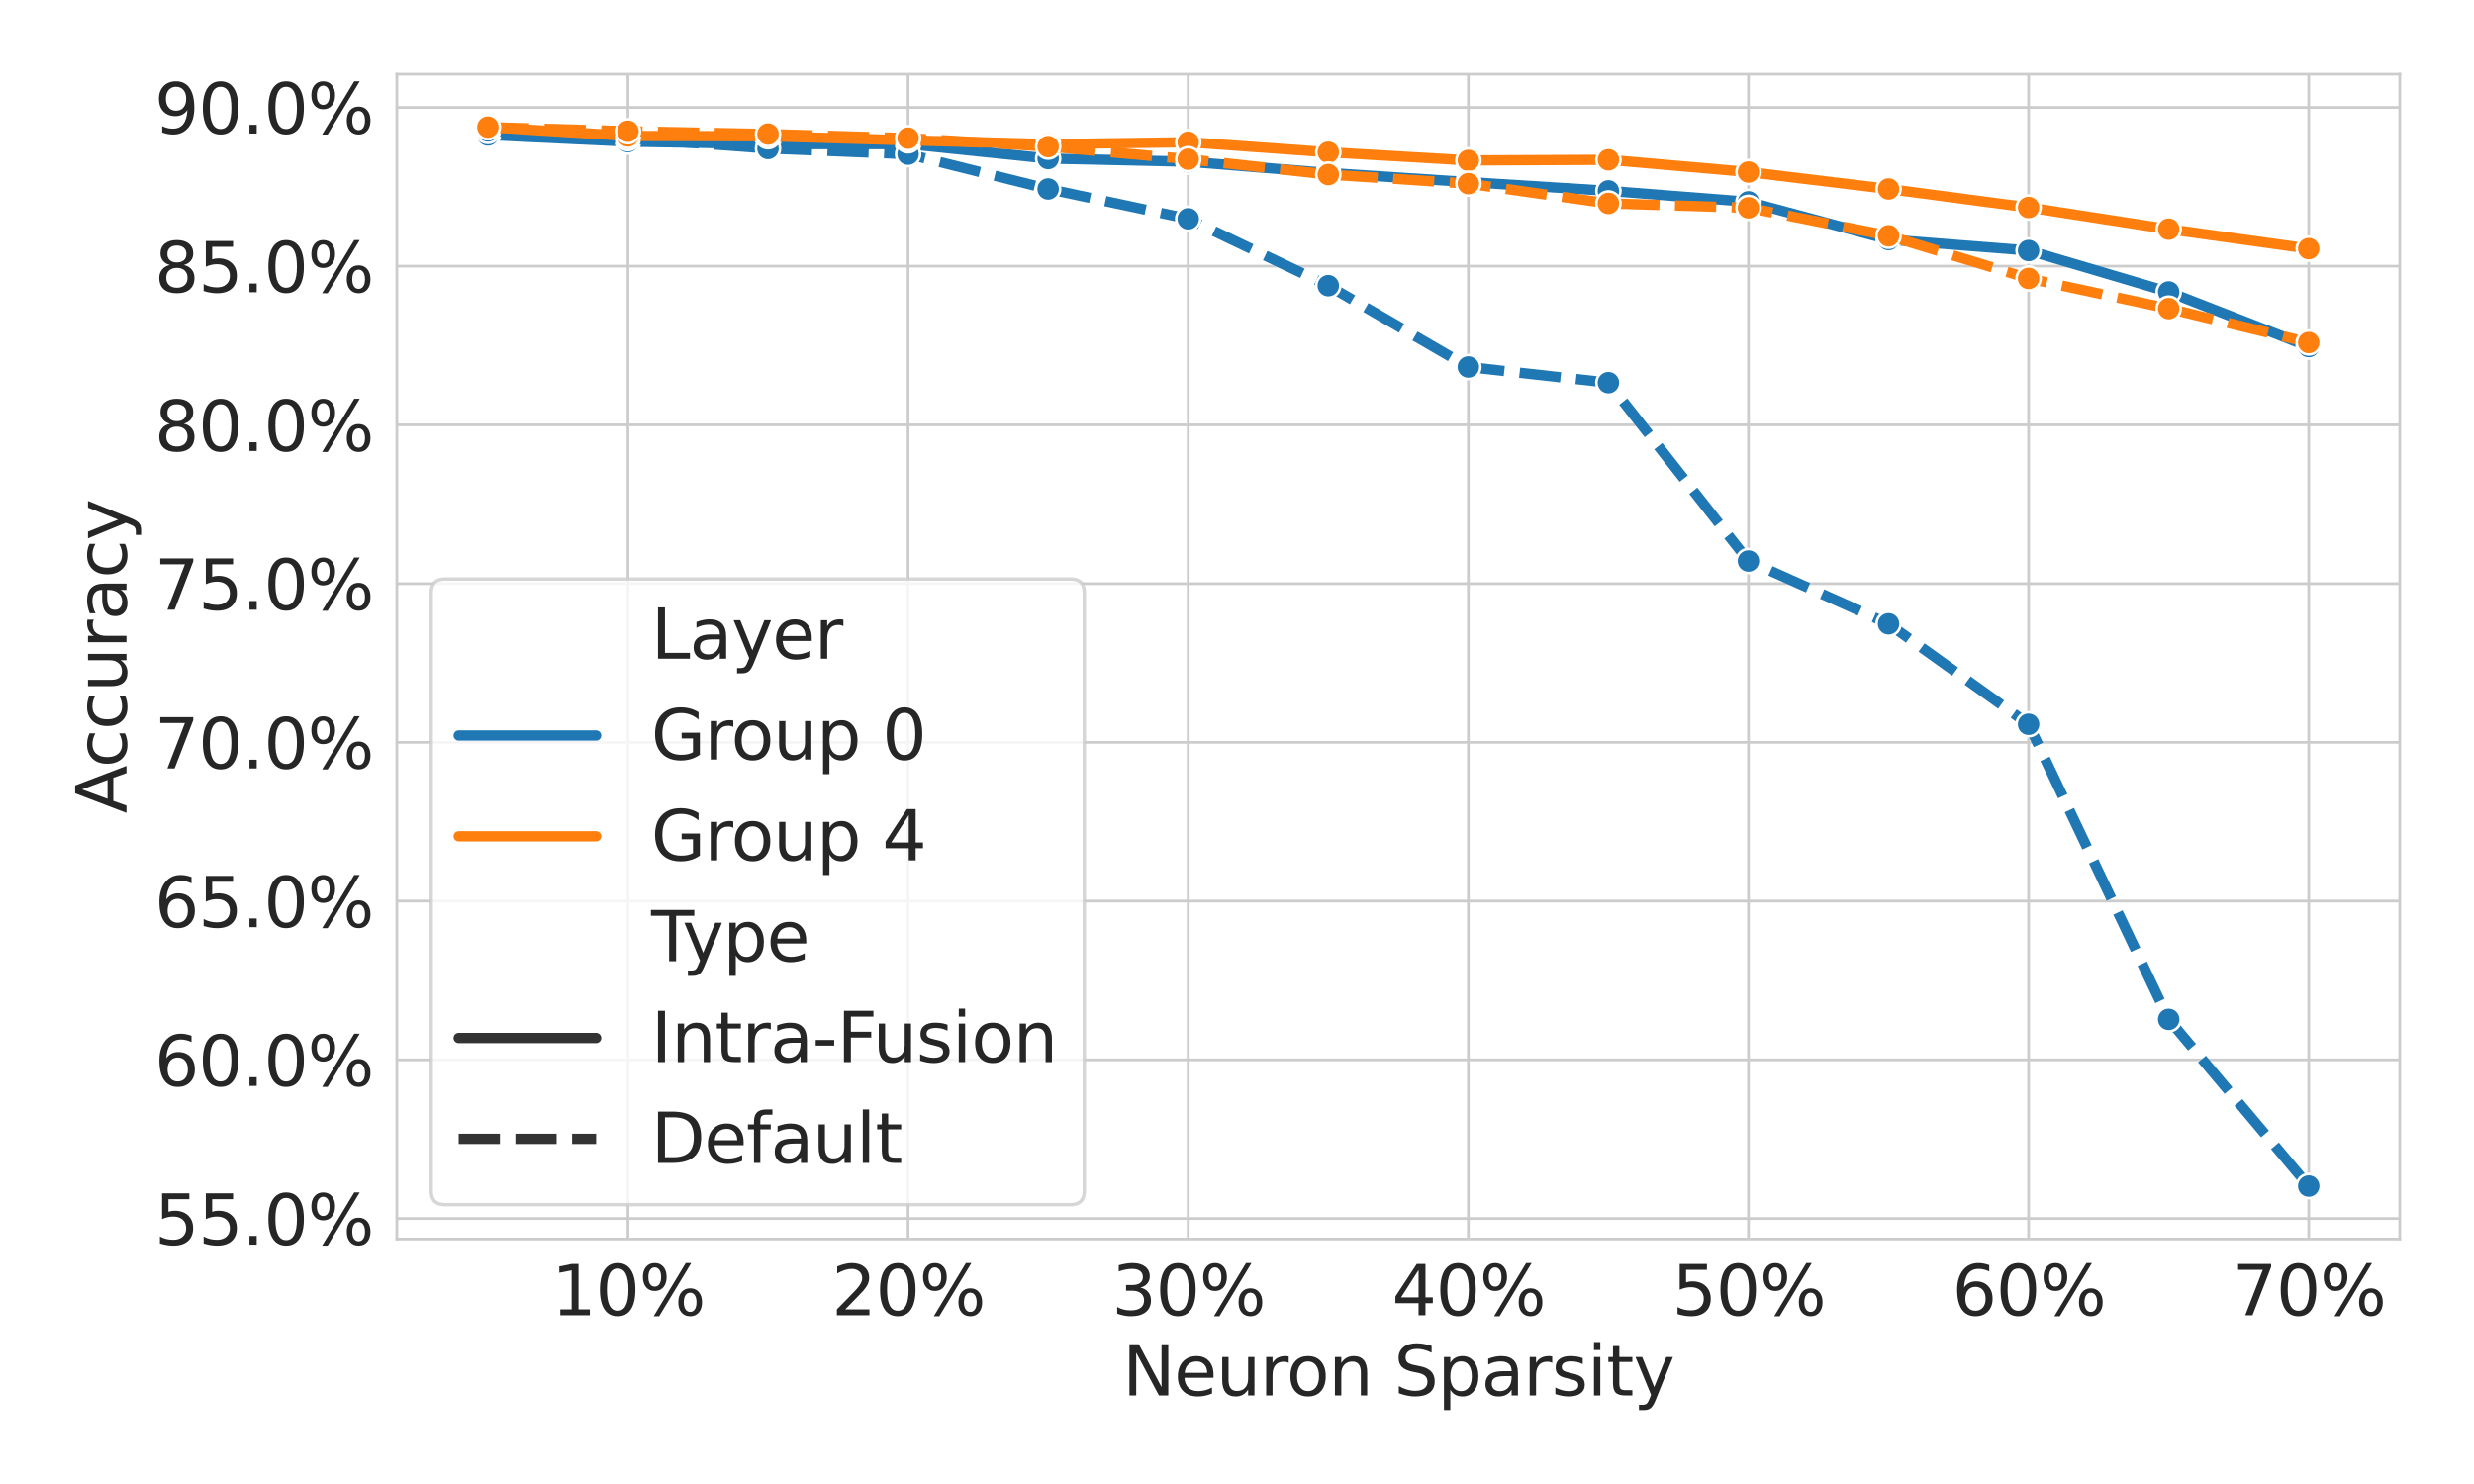 <?xml version="1.0" encoding="utf-8" standalone="no"?>
<!DOCTYPE svg PUBLIC "-//W3C//DTD SVG 1.1//EN"
  "http://www.w3.org/Graphics/SVG/1.1/DTD/svg11.dtd">
<svg height="432pt" version="1.1" viewBox="0 0 720 432" width="720pt" xmlns="http://www.w3.org/2000/svg" xmlns:xlink="http://www.w3.org/1999/xlink">
 <defs>
  <style type="text/css">*{stroke-linecap:butt;stroke-linejoin:round;}</style>
 </defs>
 <g id="figure_1">
  <g id="patch_1">
   <path d="M 0 432 
L 720 432 
L 720 0 
L 0 0 
z
" style="fill:#ffffff;"/>
  </g>
  <g id="axes_1">
   <g id="patch_2">
    <path d="M 115.491 360.688 
L 698.4 360.688 
L 698.4 21.6 
L 115.491 21.6 
z
" style="fill:#ffffff;"/>
   </g>
   <g id="matplotlib.axis_1">
    <g id="xtick_1">
     <g id="line2d_1">
      <path clip-path="url(#p64fe88ef47)" d="M 182.749 360.688 
L 182.749 21.6 
" style="fill:none;stroke:#cccccc;stroke-linecap:round;stroke-width:0.8;"/>
     </g>
     <g id="text_1">
      <!-- 10% -->
      <g style="fill:#262626;" transform="translate(160.523 382.884)scale(0.2 -0.2)">
       <defs>
        <path d="M 794 531 
L 1825 531 
L 1825 4091 
L 703 3866 
L 703 4441 
L 1819 4666 
L 2450 4666 
L 2450 531 
L 3481 531 
L 3481 0 
L 794 0 
L 794 531 
z
" id="DejaVuSans-31" transform="scale(0.016)"/>
        <path d="M 2034 4250 
Q 1547 4250 1301 3770 
Q 1056 3291 1056 2328 
Q 1056 1369 1301 889 
Q 1547 409 2034 409 
Q 2525 409 2770 889 
Q 3016 1369 3016 2328 
Q 3016 3291 2770 3770 
Q 2525 4250 2034 4250 
z
M 2034 4750 
Q 2819 4750 3233 4129 
Q 3647 3509 3647 2328 
Q 3647 1150 3233 529 
Q 2819 -91 2034 -91 
Q 1250 -91 836 529 
Q 422 1150 422 2328 
Q 422 3509 836 4129 
Q 1250 4750 2034 4750 
z
" id="DejaVuSans-30" transform="scale(0.016)"/>
        <path d="M 4653 2053 
Q 4381 2053 4226 1822 
Q 4072 1591 4072 1178 
Q 4072 772 4226 539 
Q 4381 306 4653 306 
Q 4919 306 5073 539 
Q 5228 772 5228 1178 
Q 5228 1588 5073 1820 
Q 4919 2053 4653 2053 
z
M 4653 2450 
Q 5147 2450 5437 2106 
Q 5728 1763 5728 1178 
Q 5728 594 5436 251 
Q 5144 -91 4653 -91 
Q 4153 -91 3862 251 
Q 3572 594 3572 1178 
Q 3572 1766 3864 2108 
Q 4156 2450 4653 2450 
z
M 1428 4353 
Q 1159 4353 1004 4120 
Q 850 3888 850 3481 
Q 850 3069 1003 2837 
Q 1156 2606 1428 2606 
Q 1700 2606 1854 2837 
Q 2009 3069 2009 3481 
Q 2009 3884 1853 4118 
Q 1697 4353 1428 4353 
z
M 4250 4750 
L 4750 4750 
L 1831 -91 
L 1331 -91 
L 4250 4750 
z
M 1428 4750 
Q 1922 4750 2215 4408 
Q 2509 4066 2509 3481 
Q 2509 2891 2217 2550 
Q 1925 2209 1428 2209 
Q 931 2209 642 2551 
Q 353 2894 353 3481 
Q 353 4063 643 4406 
Q 934 4750 1428 4750 
z
" id="DejaVuSans-25" transform="scale(0.016)"/>
       </defs>
       <use xlink:href="#DejaVuSans-31"/>
       <use x="63.623" xlink:href="#DejaVuSans-30"/>
       <use x="127.246" xlink:href="#DejaVuSans-25"/>
      </g>
     </g>
    </g>
    <g id="xtick_2">
     <g id="line2d_2">
      <path clip-path="url(#p64fe88ef47)" d="M 264.275 360.688 
L 264.275 21.6 
" style="fill:none;stroke:#cccccc;stroke-linecap:round;stroke-width:0.8;"/>
     </g>
     <g id="text_2">
      <!-- 20% -->
      <g style="fill:#262626;" transform="translate(242.049 382.884)scale(0.2 -0.2)">
       <defs>
        <path d="M 1228 531 
L 3431 531 
L 3431 0 
L 469 0 
L 469 531 
Q 828 903 1448 1529 
Q 2069 2156 2228 2338 
Q 2531 2678 2651 2914 
Q 2772 3150 2772 3378 
Q 2772 3750 2511 3984 
Q 2250 4219 1831 4219 
Q 1534 4219 1204 4116 
Q 875 4013 500 3803 
L 500 4441 
Q 881 4594 1212 4672 
Q 1544 4750 1819 4750 
Q 2544 4750 2975 4387 
Q 3406 4025 3406 3419 
Q 3406 3131 3298 2873 
Q 3191 2616 2906 2266 
Q 2828 2175 2409 1742 
Q 1991 1309 1228 531 
z
" id="DejaVuSans-32" transform="scale(0.016)"/>
       </defs>
       <use xlink:href="#DejaVuSans-32"/>
       <use x="63.623" xlink:href="#DejaVuSans-30"/>
       <use x="127.246" xlink:href="#DejaVuSans-25"/>
      </g>
     </g>
    </g>
    <g id="xtick_3">
     <g id="line2d_3">
      <path clip-path="url(#p64fe88ef47)" d="M 345.801 360.688 
L 345.801 21.6 
" style="fill:none;stroke:#cccccc;stroke-linecap:round;stroke-width:0.8;"/>
     </g>
     <g id="text_3">
      <!-- 30% -->
      <g style="fill:#262626;" transform="translate(323.574 382.884)scale(0.2 -0.2)">
       <defs>
        <path d="M 2597 2516 
Q 3050 2419 3304 2112 
Q 3559 1806 3559 1356 
Q 3559 666 3084 287 
Q 2609 -91 1734 -91 
Q 1441 -91 1130 -33 
Q 819 25 488 141 
L 488 750 
Q 750 597 1062 519 
Q 1375 441 1716 441 
Q 2309 441 2620 675 
Q 2931 909 2931 1356 
Q 2931 1769 2642 2001 
Q 2353 2234 1838 2234 
L 1294 2234 
L 1294 2753 
L 1863 2753 
Q 2328 2753 2575 2939 
Q 2822 3125 2822 3475 
Q 2822 3834 2567 4026 
Q 2313 4219 1838 4219 
Q 1578 4219 1281 4162 
Q 984 4106 628 3988 
L 628 4550 
Q 988 4650 1302 4700 
Q 1616 4750 1894 4750 
Q 2613 4750 3031 4423 
Q 3450 4097 3450 3541 
Q 3450 3153 3228 2886 
Q 3006 2619 2597 2516 
z
" id="DejaVuSans-33" transform="scale(0.016)"/>
       </defs>
       <use xlink:href="#DejaVuSans-33"/>
       <use x="63.623" xlink:href="#DejaVuSans-30"/>
       <use x="127.246" xlink:href="#DejaVuSans-25"/>
      </g>
     </g>
    </g>
    <g id="xtick_4">
     <g id="line2d_4">
      <path clip-path="url(#p64fe88ef47)" d="M 427.327 360.688 
L 427.327 21.6 
" style="fill:none;stroke:#cccccc;stroke-linecap:round;stroke-width:0.8;"/>
     </g>
     <g id="text_4">
      <!-- 40% -->
      <g style="fill:#262626;" transform="translate(405.1 382.884)scale(0.2 -0.2)">
       <defs>
        <path d="M 2419 4116 
L 825 1625 
L 2419 1625 
L 2419 4116 
z
M 2253 4666 
L 3047 4666 
L 3047 1625 
L 3713 1625 
L 3713 1100 
L 3047 1100 
L 3047 0 
L 2419 0 
L 2419 1100 
L 313 1100 
L 313 1709 
L 2253 4666 
z
" id="DejaVuSans-34" transform="scale(0.016)"/>
       </defs>
       <use xlink:href="#DejaVuSans-34"/>
       <use x="63.623" xlink:href="#DejaVuSans-30"/>
       <use x="127.246" xlink:href="#DejaVuSans-25"/>
      </g>
     </g>
    </g>
    <g id="xtick_5">
     <g id="line2d_5">
      <path clip-path="url(#p64fe88ef47)" d="M 508.853 360.688 
L 508.853 21.6 
" style="fill:none;stroke:#cccccc;stroke-linecap:round;stroke-width:0.8;"/>
     </g>
     <g id="text_5">
      <!-- 50% -->
      <g style="fill:#262626;" transform="translate(486.626 382.884)scale(0.2 -0.2)">
       <defs>
        <path d="M 691 4666 
L 3169 4666 
L 3169 4134 
L 1269 4134 
L 1269 2991 
Q 1406 3038 1543 3061 
Q 1681 3084 1819 3084 
Q 2600 3084 3056 2656 
Q 3513 2228 3513 1497 
Q 3513 744 3044 326 
Q 2575 -91 1722 -91 
Q 1428 -91 1123 -41 
Q 819 9 494 109 
L 494 744 
Q 775 591 1075 516 
Q 1375 441 1709 441 
Q 2250 441 2565 725 
Q 2881 1009 2881 1497 
Q 2881 1984 2565 2268 
Q 2250 2553 1709 2553 
Q 1456 2553 1204 2497 
Q 953 2441 691 2322 
L 691 4666 
z
" id="DejaVuSans-35" transform="scale(0.016)"/>
       </defs>
       <use xlink:href="#DejaVuSans-35"/>
       <use x="63.623" xlink:href="#DejaVuSans-30"/>
       <use x="127.246" xlink:href="#DejaVuSans-25"/>
      </g>
     </g>
    </g>
    <g id="xtick_6">
     <g id="line2d_6">
      <path clip-path="url(#p64fe88ef47)" d="M 590.378 360.688 
L 590.378 21.6 
" style="fill:none;stroke:#cccccc;stroke-linecap:round;stroke-width:0.8;"/>
     </g>
     <g id="text_6">
      <!-- 60% -->
      <g style="fill:#262626;" transform="translate(568.152 382.884)scale(0.2 -0.2)">
       <defs>
        <path d="M 2113 2584 
Q 1688 2584 1439 2293 
Q 1191 2003 1191 1497 
Q 1191 994 1439 701 
Q 1688 409 2113 409 
Q 2538 409 2786 701 
Q 3034 994 3034 1497 
Q 3034 2003 2786 2293 
Q 2538 2584 2113 2584 
z
M 3366 4563 
L 3366 3988 
Q 3128 4100 2886 4159 
Q 2644 4219 2406 4219 
Q 1781 4219 1451 3797 
Q 1122 3375 1075 2522 
Q 1259 2794 1537 2939 
Q 1816 3084 2150 3084 
Q 2853 3084 3261 2657 
Q 3669 2231 3669 1497 
Q 3669 778 3244 343 
Q 2819 -91 2113 -91 
Q 1303 -91 875 529 
Q 447 1150 447 2328 
Q 447 3434 972 4092 
Q 1497 4750 2381 4750 
Q 2619 4750 2861 4703 
Q 3103 4656 3366 4563 
z
" id="DejaVuSans-36" transform="scale(0.016)"/>
       </defs>
       <use xlink:href="#DejaVuSans-36"/>
       <use x="63.623" xlink:href="#DejaVuSans-30"/>
       <use x="127.246" xlink:href="#DejaVuSans-25"/>
      </g>
     </g>
    </g>
    <g id="xtick_7">
     <g id="line2d_7">
      <path clip-path="url(#p64fe88ef47)" d="M 671.904 360.688 
L 671.904 21.6 
" style="fill:none;stroke:#cccccc;stroke-linecap:round;stroke-width:0.8;"/>
     </g>
     <g id="text_7">
      <!-- 70% -->
      <g style="fill:#262626;" transform="translate(649.678 382.884)scale(0.2 -0.2)">
       <defs>
        <path d="M 525 4666 
L 3525 4666 
L 3525 4397 
L 1831 0 
L 1172 0 
L 2766 4134 
L 525 4134 
L 525 4666 
z
" id="DejaVuSans-37" transform="scale(0.016)"/>
       </defs>
       <use xlink:href="#DejaVuSans-37"/>
       <use x="63.623" xlink:href="#DejaVuSans-30"/>
       <use x="127.246" xlink:href="#DejaVuSans-25"/>
      </g>
     </g>
    </g>
    <g id="text_8">
     <!-- Neuron Sparsity -->
     <g style="fill:#262626;" transform="translate(326.691 406.241)scale(0.2 -0.2)">
      <defs>
       <path d="M 628 4666 
L 1478 4666 
L 3547 763 
L 3547 4666 
L 4159 4666 
L 4159 0 
L 3309 0 
L 1241 3903 
L 1241 0 
L 628 0 
L 628 4666 
z
" id="DejaVuSans-4e" transform="scale(0.016)"/>
       <path d="M 3597 1894 
L 3597 1613 
L 953 1613 
Q 991 1019 1311 708 
Q 1631 397 2203 397 
Q 2534 397 2845 478 
Q 3156 559 3463 722 
L 3463 178 
Q 3153 47 2828 -22 
Q 2503 -91 2169 -91 
Q 1331 -91 842 396 
Q 353 884 353 1716 
Q 353 2575 817 3079 
Q 1281 3584 2069 3584 
Q 2775 3584 3186 3129 
Q 3597 2675 3597 1894 
z
M 3022 2063 
Q 3016 2534 2758 2815 
Q 2500 3097 2075 3097 
Q 1594 3097 1305 2825 
Q 1016 2553 972 2059 
L 3022 2063 
z
" id="DejaVuSans-65" transform="scale(0.016)"/>
       <path d="M 544 1381 
L 544 3500 
L 1119 3500 
L 1119 1403 
Q 1119 906 1312 657 
Q 1506 409 1894 409 
Q 2359 409 2629 706 
Q 2900 1003 2900 1516 
L 2900 3500 
L 3475 3500 
L 3475 0 
L 2900 0 
L 2900 538 
Q 2691 219 2414 64 
Q 2138 -91 1772 -91 
Q 1169 -91 856 284 
Q 544 659 544 1381 
z
M 1991 3584 
L 1991 3584 
z
" id="DejaVuSans-75" transform="scale(0.016)"/>
       <path d="M 2631 2963 
Q 2534 3019 2420 3045 
Q 2306 3072 2169 3072 
Q 1681 3072 1420 2755 
Q 1159 2438 1159 1844 
L 1159 0 
L 581 0 
L 581 3500 
L 1159 3500 
L 1159 2956 
Q 1341 3275 1631 3429 
Q 1922 3584 2338 3584 
Q 2397 3584 2469 3576 
Q 2541 3569 2628 3553 
L 2631 2963 
z
" id="DejaVuSans-72" transform="scale(0.016)"/>
       <path d="M 1959 3097 
Q 1497 3097 1228 2736 
Q 959 2375 959 1747 
Q 959 1119 1226 758 
Q 1494 397 1959 397 
Q 2419 397 2687 759 
Q 2956 1122 2956 1747 
Q 2956 2369 2687 2733 
Q 2419 3097 1959 3097 
z
M 1959 3584 
Q 2709 3584 3137 3096 
Q 3566 2609 3566 1747 
Q 3566 888 3137 398 
Q 2709 -91 1959 -91 
Q 1206 -91 779 398 
Q 353 888 353 1747 
Q 353 2609 779 3096 
Q 1206 3584 1959 3584 
z
" id="DejaVuSans-6f" transform="scale(0.016)"/>
       <path d="M 3513 2113 
L 3513 0 
L 2938 0 
L 2938 2094 
Q 2938 2591 2744 2837 
Q 2550 3084 2163 3084 
Q 1697 3084 1428 2787 
Q 1159 2491 1159 1978 
L 1159 0 
L 581 0 
L 581 3500 
L 1159 3500 
L 1159 2956 
Q 1366 3272 1645 3428 
Q 1925 3584 2291 3584 
Q 2894 3584 3203 3211 
Q 3513 2838 3513 2113 
z
" id="DejaVuSans-6e" transform="scale(0.016)"/>
       <path id="DejaVuSans-20" transform="scale(0.016)"/>
       <path d="M 3425 4513 
L 3425 3897 
Q 3066 4069 2747 4153 
Q 2428 4238 2131 4238 
Q 1616 4238 1336 4038 
Q 1056 3838 1056 3469 
Q 1056 3159 1242 3001 
Q 1428 2844 1947 2747 
L 2328 2669 
Q 3034 2534 3370 2195 
Q 3706 1856 3706 1288 
Q 3706 609 3251 259 
Q 2797 -91 1919 -91 
Q 1588 -91 1214 -16 
Q 841 59 441 206 
L 441 856 
Q 825 641 1194 531 
Q 1563 422 1919 422 
Q 2459 422 2753 634 
Q 3047 847 3047 1241 
Q 3047 1584 2836 1778 
Q 2625 1972 2144 2069 
L 1759 2144 
Q 1053 2284 737 2584 
Q 422 2884 422 3419 
Q 422 4038 858 4394 
Q 1294 4750 2059 4750 
Q 2388 4750 2728 4690 
Q 3069 4631 3425 4513 
z
" id="DejaVuSans-53" transform="scale(0.016)"/>
       <path d="M 1159 525 
L 1159 -1331 
L 581 -1331 
L 581 3500 
L 1159 3500 
L 1159 2969 
Q 1341 3281 1617 3432 
Q 1894 3584 2278 3584 
Q 2916 3584 3314 3078 
Q 3713 2572 3713 1747 
Q 3713 922 3314 415 
Q 2916 -91 2278 -91 
Q 1894 -91 1617 61 
Q 1341 213 1159 525 
z
M 3116 1747 
Q 3116 2381 2855 2742 
Q 2594 3103 2138 3103 
Q 1681 3103 1420 2742 
Q 1159 2381 1159 1747 
Q 1159 1113 1420 752 
Q 1681 391 2138 391 
Q 2594 391 2855 752 
Q 3116 1113 3116 1747 
z
" id="DejaVuSans-70" transform="scale(0.016)"/>
       <path d="M 2194 1759 
Q 1497 1759 1228 1600 
Q 959 1441 959 1056 
Q 959 750 1161 570 
Q 1363 391 1709 391 
Q 2188 391 2477 730 
Q 2766 1069 2766 1631 
L 2766 1759 
L 2194 1759 
z
M 3341 1997 
L 3341 0 
L 2766 0 
L 2766 531 
Q 2569 213 2275 61 
Q 1981 -91 1556 -91 
Q 1019 -91 701 211 
Q 384 513 384 1019 
Q 384 1609 779 1909 
Q 1175 2209 1959 2209 
L 2766 2209 
L 2766 2266 
Q 2766 2663 2505 2880 
Q 2244 3097 1772 3097 
Q 1472 3097 1187 3025 
Q 903 2953 641 2809 
L 641 3341 
Q 956 3463 1253 3523 
Q 1550 3584 1831 3584 
Q 2591 3584 2966 3190 
Q 3341 2797 3341 1997 
z
" id="DejaVuSans-61" transform="scale(0.016)"/>
       <path d="M 2834 3397 
L 2834 2853 
Q 2591 2978 2328 3040 
Q 2066 3103 1784 3103 
Q 1356 3103 1142 2972 
Q 928 2841 928 2578 
Q 928 2378 1081 2264 
Q 1234 2150 1697 2047 
L 1894 2003 
Q 2506 1872 2764 1633 
Q 3022 1394 3022 966 
Q 3022 478 2636 193 
Q 2250 -91 1575 -91 
Q 1294 -91 989 -36 
Q 684 19 347 128 
L 347 722 
Q 666 556 975 473 
Q 1284 391 1588 391 
Q 1994 391 2212 530 
Q 2431 669 2431 922 
Q 2431 1156 2273 1281 
Q 2116 1406 1581 1522 
L 1381 1569 
Q 847 1681 609 1914 
Q 372 2147 372 2553 
Q 372 3047 722 3315 
Q 1072 3584 1716 3584 
Q 2034 3584 2315 3537 
Q 2597 3491 2834 3397 
z
" id="DejaVuSans-73" transform="scale(0.016)"/>
       <path d="M 603 3500 
L 1178 3500 
L 1178 0 
L 603 0 
L 603 3500 
z
M 603 4863 
L 1178 4863 
L 1178 4134 
L 603 4134 
L 603 4863 
z
" id="DejaVuSans-69" transform="scale(0.016)"/>
       <path d="M 1172 4494 
L 1172 3500 
L 2356 3500 
L 2356 3053 
L 1172 3053 
L 1172 1153 
Q 1172 725 1289 603 
Q 1406 481 1766 481 
L 2356 481 
L 2356 0 
L 1766 0 
Q 1100 0 847 248 
Q 594 497 594 1153 
L 594 3053 
L 172 3053 
L 172 3500 
L 594 3500 
L 594 4494 
L 1172 4494 
z
" id="DejaVuSans-74" transform="scale(0.016)"/>
       <path d="M 2059 -325 
Q 1816 -950 1584 -1140 
Q 1353 -1331 966 -1331 
L 506 -1331 
L 506 -850 
L 844 -850 
Q 1081 -850 1212 -737 
Q 1344 -625 1503 -206 
L 1606 56 
L 191 3500 
L 800 3500 
L 1894 763 
L 2988 3500 
L 3597 3500 
L 2059 -325 
z
" id="DejaVuSans-79" transform="scale(0.016)"/>
      </defs>
      <use xlink:href="#DejaVuSans-4e"/>
      <use x="74.805" xlink:href="#DejaVuSans-65"/>
      <use x="136.328" xlink:href="#DejaVuSans-75"/>
      <use x="199.707" xlink:href="#DejaVuSans-72"/>
      <use x="238.57" xlink:href="#DejaVuSans-6f"/>
      <use x="299.752" xlink:href="#DejaVuSans-6e"/>
      <use x="363.131" xlink:href="#DejaVuSans-20"/>
      <use x="394.918" xlink:href="#DejaVuSans-53"/>
      <use x="458.395" xlink:href="#DejaVuSans-70"/>
      <use x="521.871" xlink:href="#DejaVuSans-61"/>
      <use x="583.15" xlink:href="#DejaVuSans-72"/>
      <use x="624.264" xlink:href="#DejaVuSans-73"/>
      <use x="676.363" xlink:href="#DejaVuSans-69"/>
      <use x="704.146" xlink:href="#DejaVuSans-74"/>
      <use x="743.355" xlink:href="#DejaVuSans-79"/>
     </g>
    </g>
   </g>
   <g id="matplotlib.axis_2">
    <g id="ytick_1">
     <g id="line2d_8">
      <path clip-path="url(#p64fe88ef47)" d="M 115.491 354.724 
L 698.4 354.724 
" style="fill:none;stroke:#cccccc;stroke-linecap:round;stroke-width:0.8;"/>
     </g>
     <g id="text_9">
      <!-- 55.0% -->
      <g style="fill:#262626;" transform="translate(44.956 362.323)scale(0.2 -0.2)">
       <defs>
        <path d="M 684 794 
L 1344 794 
L 1344 0 
L 684 0 
L 684 794 
z
" id="DejaVuSans-2e" transform="scale(0.016)"/>
       </defs>
       <use xlink:href="#DejaVuSans-35"/>
       <use x="63.623" xlink:href="#DejaVuSans-35"/>
       <use x="127.246" xlink:href="#DejaVuSans-2e"/>
       <use x="159.033" xlink:href="#DejaVuSans-30"/>
       <use x="222.656" xlink:href="#DejaVuSans-25"/>
      </g>
     </g>
    </g>
    <g id="ytick_2">
     <g id="line2d_9">
      <path clip-path="url(#p64fe88ef47)" d="M 115.491 308.517 
L 698.4 308.517 
" style="fill:none;stroke:#cccccc;stroke-linecap:round;stroke-width:0.8;"/>
     </g>
     <g id="text_10">
      <!-- 60.0% -->
      <g style="fill:#262626;" transform="translate(44.956 316.115)scale(0.2 -0.2)">
       <use xlink:href="#DejaVuSans-36"/>
       <use x="63.623" xlink:href="#DejaVuSans-30"/>
       <use x="127.246" xlink:href="#DejaVuSans-2e"/>
       <use x="159.033" xlink:href="#DejaVuSans-30"/>
       <use x="222.656" xlink:href="#DejaVuSans-25"/>
      </g>
     </g>
    </g>
    <g id="ytick_3">
     <g id="line2d_10">
      <path clip-path="url(#p64fe88ef47)" d="M 115.491 262.31 
L 698.4 262.31 
" style="fill:none;stroke:#cccccc;stroke-linecap:round;stroke-width:0.8;"/>
     </g>
     <g id="text_11">
      <!-- 65.0% -->
      <g style="fill:#262626;" transform="translate(44.956 269.908)scale(0.2 -0.2)">
       <use xlink:href="#DejaVuSans-36"/>
       <use x="63.623" xlink:href="#DejaVuSans-35"/>
       <use x="127.246" xlink:href="#DejaVuSans-2e"/>
       <use x="159.033" xlink:href="#DejaVuSans-30"/>
       <use x="222.656" xlink:href="#DejaVuSans-25"/>
      </g>
     </g>
    </g>
    <g id="ytick_4">
     <g id="line2d_11">
      <path clip-path="url(#p64fe88ef47)" d="M 115.491 216.103 
L 698.4 216.103 
" style="fill:none;stroke:#cccccc;stroke-linecap:round;stroke-width:0.8;"/>
     </g>
     <g id="text_12">
      <!-- 70.0% -->
      <g style="fill:#262626;" transform="translate(44.956 223.701)scale(0.2 -0.2)">
       <use xlink:href="#DejaVuSans-37"/>
       <use x="63.623" xlink:href="#DejaVuSans-30"/>
       <use x="127.246" xlink:href="#DejaVuSans-2e"/>
       <use x="159.033" xlink:href="#DejaVuSans-30"/>
       <use x="222.656" xlink:href="#DejaVuSans-25"/>
      </g>
     </g>
    </g>
    <g id="ytick_5">
     <g id="line2d_12">
      <path clip-path="url(#p64fe88ef47)" d="M 115.491 169.895 
L 698.4 169.895 
" style="fill:none;stroke:#cccccc;stroke-linecap:round;stroke-width:0.8;"/>
     </g>
     <g id="text_13">
      <!-- 75.0% -->
      <g style="fill:#262626;" transform="translate(44.956 177.494)scale(0.2 -0.2)">
       <use xlink:href="#DejaVuSans-37"/>
       <use x="63.623" xlink:href="#DejaVuSans-35"/>
       <use x="127.246" xlink:href="#DejaVuSans-2e"/>
       <use x="159.033" xlink:href="#DejaVuSans-30"/>
       <use x="222.656" xlink:href="#DejaVuSans-25"/>
      </g>
     </g>
    </g>
    <g id="ytick_6">
     <g id="line2d_13">
      <path clip-path="url(#p64fe88ef47)" d="M 115.491 123.688 
L 698.4 123.688 
" style="fill:none;stroke:#cccccc;stroke-linecap:round;stroke-width:0.8;"/>
     </g>
     <g id="text_14">
      <!-- 80.0% -->
      <g style="fill:#262626;" transform="translate(44.956 131.287)scale(0.2 -0.2)">
       <defs>
        <path d="M 2034 2216 
Q 1584 2216 1326 1975 
Q 1069 1734 1069 1313 
Q 1069 891 1326 650 
Q 1584 409 2034 409 
Q 2484 409 2743 651 
Q 3003 894 3003 1313 
Q 3003 1734 2745 1975 
Q 2488 2216 2034 2216 
z
M 1403 2484 
Q 997 2584 770 2862 
Q 544 3141 544 3541 
Q 544 4100 942 4425 
Q 1341 4750 2034 4750 
Q 2731 4750 3128 4425 
Q 3525 4100 3525 3541 
Q 3525 3141 3298 2862 
Q 3072 2584 2669 2484 
Q 3125 2378 3379 2068 
Q 3634 1759 3634 1313 
Q 3634 634 3220 271 
Q 2806 -91 2034 -91 
Q 1263 -91 848 271 
Q 434 634 434 1313 
Q 434 1759 690 2068 
Q 947 2378 1403 2484 
z
M 1172 3481 
Q 1172 3119 1398 2916 
Q 1625 2713 2034 2713 
Q 2441 2713 2670 2916 
Q 2900 3119 2900 3481 
Q 2900 3844 2670 4047 
Q 2441 4250 2034 4250 
Q 1625 4250 1398 4047 
Q 1172 3844 1172 3481 
z
" id="DejaVuSans-38" transform="scale(0.016)"/>
       </defs>
       <use xlink:href="#DejaVuSans-38"/>
       <use x="63.623" xlink:href="#DejaVuSans-30"/>
       <use x="127.246" xlink:href="#DejaVuSans-2e"/>
       <use x="159.033" xlink:href="#DejaVuSans-30"/>
       <use x="222.656" xlink:href="#DejaVuSans-25"/>
      </g>
     </g>
    </g>
    <g id="ytick_7">
     <g id="line2d_14">
      <path clip-path="url(#p64fe88ef47)" d="M 115.491 77.481 
L 698.4 77.481 
" style="fill:none;stroke:#cccccc;stroke-linecap:round;stroke-width:0.8;"/>
     </g>
     <g id="text_15">
      <!-- 85.0% -->
      <g style="fill:#262626;" transform="translate(44.956 85.079)scale(0.2 -0.2)">
       <use xlink:href="#DejaVuSans-38"/>
       <use x="63.623" xlink:href="#DejaVuSans-35"/>
       <use x="127.246" xlink:href="#DejaVuSans-2e"/>
       <use x="159.033" xlink:href="#DejaVuSans-30"/>
       <use x="222.656" xlink:href="#DejaVuSans-25"/>
      </g>
     </g>
    </g>
    <g id="ytick_8">
     <g id="line2d_15">
      <path clip-path="url(#p64fe88ef47)" d="M 115.491 31.274 
L 698.4 31.274 
" style="fill:none;stroke:#cccccc;stroke-linecap:round;stroke-width:0.8;"/>
     </g>
     <g id="text_16">
      <!-- 90.0% -->
      <g style="fill:#262626;" transform="translate(44.956 38.872)scale(0.2 -0.2)">
       <defs>
        <path d="M 703 97 
L 703 672 
Q 941 559 1184 500 
Q 1428 441 1663 441 
Q 2288 441 2617 861 
Q 2947 1281 2994 2138 
Q 2813 1869 2534 1725 
Q 2256 1581 1919 1581 
Q 1219 1581 811 2004 
Q 403 2428 403 3163 
Q 403 3881 828 4315 
Q 1253 4750 1959 4750 
Q 2769 4750 3195 4129 
Q 3622 3509 3622 2328 
Q 3622 1225 3098 567 
Q 2575 -91 1691 -91 
Q 1453 -91 1209 -44 
Q 966 3 703 97 
z
M 1959 2075 
Q 2384 2075 2632 2365 
Q 2881 2656 2881 3163 
Q 2881 3666 2632 3958 
Q 2384 4250 1959 4250 
Q 1534 4250 1286 3958 
Q 1038 3666 1038 3163 
Q 1038 2656 1286 2365 
Q 1534 2075 1959 2075 
z
" id="DejaVuSans-39" transform="scale(0.016)"/>
       </defs>
       <use xlink:href="#DejaVuSans-39"/>
       <use x="63.623" xlink:href="#DejaVuSans-30"/>
       <use x="127.246" xlink:href="#DejaVuSans-2e"/>
       <use x="159.033" xlink:href="#DejaVuSans-30"/>
       <use x="222.656" xlink:href="#DejaVuSans-25"/>
      </g>
     </g>
    </g>
    <g id="text_17">
     <!-- Accuracy -->
     <g style="fill:#262626;" transform="translate(36.797 236.8)rotate(-90)scale(0.2 -0.2)">
      <defs>
       <path d="M 2188 4044 
L 1331 1722 
L 3047 1722 
L 2188 4044 
z
M 1831 4666 
L 2547 4666 
L 4325 0 
L 3669 0 
L 3244 1197 
L 1141 1197 
L 716 0 
L 50 0 
L 1831 4666 
z
" id="DejaVuSans-41" transform="scale(0.016)"/>
       <path d="M 3122 3366 
L 3122 2828 
Q 2878 2963 2633 3030 
Q 2388 3097 2138 3097 
Q 1578 3097 1268 2742 
Q 959 2388 959 1747 
Q 959 1106 1268 751 
Q 1578 397 2138 397 
Q 2388 397 2633 464 
Q 2878 531 3122 666 
L 3122 134 
Q 2881 22 2623 -34 
Q 2366 -91 2075 -91 
Q 1284 -91 818 406 
Q 353 903 353 1747 
Q 353 2603 823 3093 
Q 1294 3584 2113 3584 
Q 2378 3584 2631 3529 
Q 2884 3475 3122 3366 
z
" id="DejaVuSans-63" transform="scale(0.016)"/>
      </defs>
      <use xlink:href="#DejaVuSans-41"/>
      <use x="66.658" xlink:href="#DejaVuSans-63"/>
      <use x="121.639" xlink:href="#DejaVuSans-63"/>
      <use x="176.619" xlink:href="#DejaVuSans-75"/>
      <use x="239.998" xlink:href="#DejaVuSans-72"/>
      <use x="281.111" xlink:href="#DejaVuSans-61"/>
      <use x="342.391" xlink:href="#DejaVuSans-63"/>
      <use x="397.371" xlink:href="#DejaVuSans-79"/>
     </g>
    </g>
   </g>
   <g id="PolyCollection_1"/>
   <g id="PolyCollection_2"/>
   <g id="PolyCollection_3"/>
   <g id="PolyCollection_4"/>
   <g id="line2d_16">
    <path clip-path="url(#p64fe88ef47)" d="M 141.987 39.298 
L 182.749 41.217 
L 223.512 41.948 
L 264.275 41.948 
L 305.038 46.152 
L 345.801 47.066 
L 386.564 50.356 
L 427.327 53.006 
L 468.09 55.565 
L 508.853 58.764 
L 549.615 69.731 
L 590.378 72.93 
L 631.141 84.993 
L 671.904 100.895 
" style="fill:none;stroke:#1f77b4;stroke-linecap:round;stroke-width:3;"/>
    <defs>
     <path d="M 0 3.5 
C 0.928 3.5 1.819 3.131 2.475 2.475 
C 3.131 1.819 3.5 0.928 3.5 0 
C 3.5 -0.928 3.131 -1.819 2.475 -2.475 
C 1.819 -3.131 0.928 -3.5 0 -3.5 
C -0.928 -3.5 -1.819 -3.131 -2.475 -2.475 
C -3.131 -1.819 -3.5 -0.928 -3.5 0 
C -3.5 0.928 -3.131 1.819 -2.475 2.475 
C -1.819 3.131 -0.928 3.5 0 3.5 
z
" id="m74b2df95d8" style="stroke:#ffffff;stroke-width:0.75;"/>
    </defs>
    <g clip-path="url(#p64fe88ef47)">
     <use style="fill:#1f77b4;stroke:#ffffff;stroke-width:0.75;" x="141.987" xlink:href="#m74b2df95d8" y="39.298"/>
     <use style="fill:#1f77b4;stroke:#ffffff;stroke-width:0.75;" x="182.749" xlink:href="#m74b2df95d8" y="41.217"/>
     <use style="fill:#1f77b4;stroke:#ffffff;stroke-width:0.75;" x="223.512" xlink:href="#m74b2df95d8" y="41.948"/>
     <use style="fill:#1f77b4;stroke:#ffffff;stroke-width:0.75;" x="264.275" xlink:href="#m74b2df95d8" y="41.948"/>
     <use style="fill:#1f77b4;stroke:#ffffff;stroke-width:0.75;" x="305.038" xlink:href="#m74b2df95d8" y="46.152"/>
     <use style="fill:#1f77b4;stroke:#ffffff;stroke-width:0.75;" x="345.801" xlink:href="#m74b2df95d8" y="47.066"/>
     <use style="fill:#1f77b4;stroke:#ffffff;stroke-width:0.75;" x="386.564" xlink:href="#m74b2df95d8" y="50.356"/>
     <use style="fill:#1f77b4;stroke:#ffffff;stroke-width:0.75;" x="427.327" xlink:href="#m74b2df95d8" y="53.006"/>
     <use style="fill:#1f77b4;stroke:#ffffff;stroke-width:0.75;" x="468.09" xlink:href="#m74b2df95d8" y="55.565"/>
     <use style="fill:#1f77b4;stroke:#ffffff;stroke-width:0.75;" x="508.853" xlink:href="#m74b2df95d8" y="58.764"/>
     <use style="fill:#1f77b4;stroke:#ffffff;stroke-width:0.75;" x="549.615" xlink:href="#m74b2df95d8" y="69.731"/>
     <use style="fill:#1f77b4;stroke:#ffffff;stroke-width:0.75;" x="590.378" xlink:href="#m74b2df95d8" y="72.93"/>
     <use style="fill:#1f77b4;stroke:#ffffff;stroke-width:0.75;" x="631.141" xlink:href="#m74b2df95d8" y="84.993"/>
     <use style="fill:#1f77b4;stroke:#ffffff;stroke-width:0.75;" x="671.904" xlink:href="#m74b2df95d8" y="100.895"/>
    </g>
   </g>
   <g id="line2d_17">
    <path clip-path="url(#p64fe88ef47)" d="M 141.987 38.11 
L 182.749 40.212 
L 223.512 43.228 
L 264.275 44.873 
L 305.038 55.017 
L 345.801 63.699 
L 386.564 83.165 
L 427.327 106.836 
L 468.09 111.405 
L 508.853 163.315 
L 549.615 181.593 
L 590.378 210.838 
L 631.141 296.746 
L 671.904 345.274 
" style="fill:none;stroke:#1f77b4;stroke-dasharray:12,4.5;stroke-dashoffset:0;stroke-width:3;"/>
    <g clip-path="url(#p64fe88ef47)">
     <use style="fill:#1f77b4;stroke:#ffffff;stroke-width:0.75;" x="141.987" xlink:href="#m74b2df95d8" y="38.11"/>
     <use style="fill:#1f77b4;stroke:#ffffff;stroke-width:0.75;" x="182.749" xlink:href="#m74b2df95d8" y="40.212"/>
     <use style="fill:#1f77b4;stroke:#ffffff;stroke-width:0.75;" x="223.512" xlink:href="#m74b2df95d8" y="43.228"/>
     <use style="fill:#1f77b4;stroke:#ffffff;stroke-width:0.75;" x="264.275" xlink:href="#m74b2df95d8" y="44.873"/>
     <use style="fill:#1f77b4;stroke:#ffffff;stroke-width:0.75;" x="305.038" xlink:href="#m74b2df95d8" y="55.017"/>
     <use style="fill:#1f77b4;stroke:#ffffff;stroke-width:0.75;" x="345.801" xlink:href="#m74b2df95d8" y="63.699"/>
     <use style="fill:#1f77b4;stroke:#ffffff;stroke-width:0.75;" x="386.564" xlink:href="#m74b2df95d8" y="83.165"/>
     <use style="fill:#1f77b4;stroke:#ffffff;stroke-width:0.75;" x="427.327" xlink:href="#m74b2df95d8" y="106.836"/>
     <use style="fill:#1f77b4;stroke:#ffffff;stroke-width:0.75;" x="468.09" xlink:href="#m74b2df95d8" y="111.405"/>
     <use style="fill:#1f77b4;stroke:#ffffff;stroke-width:0.75;" x="508.853" xlink:href="#m74b2df95d8" y="163.315"/>
     <use style="fill:#1f77b4;stroke:#ffffff;stroke-width:0.75;" x="549.615" xlink:href="#m74b2df95d8" y="181.593"/>
     <use style="fill:#1f77b4;stroke:#ffffff;stroke-width:0.75;" x="590.378" xlink:href="#m74b2df95d8" y="210.838"/>
     <use style="fill:#1f77b4;stroke:#ffffff;stroke-width:0.75;" x="631.141" xlink:href="#m74b2df95d8" y="296.746"/>
     <use style="fill:#1f77b4;stroke:#ffffff;stroke-width:0.75;" x="671.904" xlink:href="#m74b2df95d8" y="345.274"/>
    </g>
   </g>
   <g id="line2d_18">
    <path clip-path="url(#p64fe88ef47)" d="M 141.987 37.013 
L 182.749 39.572 
L 223.512 39.663 
L 264.275 40.851 
L 305.038 41.948 
L 345.801 41.4 
L 386.564 44.324 
L 427.327 46.7 
L 468.09 46.518 
L 508.853 50.082 
L 549.615 55.017 
L 590.378 60.409 
L 631.141 66.715 
L 671.904 72.381 
" style="fill:none;stroke:#ff7f0e;stroke-linecap:round;stroke-width:3;"/>
    <defs>
     <path d="M 0 3.5 
C 0.928 3.5 1.819 3.131 2.475 2.475 
C 3.131 1.819 3.5 0.928 3.5 0 
C 3.5 -0.928 3.131 -1.819 2.475 -2.475 
C 1.819 -3.131 0.928 -3.5 0 -3.5 
C -0.928 -3.5 -1.819 -3.131 -2.475 -2.475 
C -3.131 -1.819 -3.5 -0.928 -3.5 0 
C -3.5 0.928 -3.131 1.819 -2.475 2.475 
C -1.819 3.131 -0.928 3.5 0 3.5 
z
" id="mb33ac99462" style="stroke:#ffffff;stroke-width:0.75;"/>
    </defs>
    <g clip-path="url(#p64fe88ef47)">
     <use style="fill:#ff7f0e;stroke:#ffffff;stroke-width:0.75;" x="141.987" xlink:href="#mb33ac99462" y="37.013"/>
     <use style="fill:#ff7f0e;stroke:#ffffff;stroke-width:0.75;" x="182.749" xlink:href="#mb33ac99462" y="39.572"/>
     <use style="fill:#ff7f0e;stroke:#ffffff;stroke-width:0.75;" x="223.512" xlink:href="#mb33ac99462" y="39.663"/>
     <use style="fill:#ff7f0e;stroke:#ffffff;stroke-width:0.75;" x="264.275" xlink:href="#mb33ac99462" y="40.851"/>
     <use style="fill:#ff7f0e;stroke:#ffffff;stroke-width:0.75;" x="305.038" xlink:href="#mb33ac99462" y="41.948"/>
     <use style="fill:#ff7f0e;stroke:#ffffff;stroke-width:0.75;" x="345.801" xlink:href="#mb33ac99462" y="41.4"/>
     <use style="fill:#ff7f0e;stroke:#ffffff;stroke-width:0.75;" x="386.564" xlink:href="#mb33ac99462" y="44.324"/>
     <use style="fill:#ff7f0e;stroke:#ffffff;stroke-width:0.75;" x="427.327" xlink:href="#mb33ac99462" y="46.7"/>
     <use style="fill:#ff7f0e;stroke:#ffffff;stroke-width:0.75;" x="468.09" xlink:href="#mb33ac99462" y="46.518"/>
     <use style="fill:#ff7f0e;stroke:#ffffff;stroke-width:0.75;" x="508.853" xlink:href="#mb33ac99462" y="50.082"/>
     <use style="fill:#ff7f0e;stroke:#ffffff;stroke-width:0.75;" x="549.615" xlink:href="#mb33ac99462" y="55.017"/>
     <use style="fill:#ff7f0e;stroke:#ffffff;stroke-width:0.75;" x="590.378" xlink:href="#mb33ac99462" y="60.409"/>
     <use style="fill:#ff7f0e;stroke:#ffffff;stroke-width:0.75;" x="631.141" xlink:href="#mb33ac99462" y="66.715"/>
     <use style="fill:#ff7f0e;stroke:#ffffff;stroke-width:0.75;" x="671.904" xlink:href="#mb33ac99462" y="72.381"/>
    </g>
   </g>
   <g id="line2d_19">
    <path clip-path="url(#p64fe88ef47)" d="M 141.987 37.013 
L 182.749 38.201 
L 223.512 39.024 
L 264.275 40.212 
L 305.038 42.679 
L 345.801 46.335 
L 386.564 50.813 
L 427.327 53.463 
L 468.09 59.221 
L 508.853 60.501 
L 549.615 68.634 
L 590.378 81.063 
L 631.141 89.837 
L 671.904 99.707 
" style="fill:none;stroke:#ff7f0e;stroke-dasharray:12,4.5;stroke-dashoffset:0;stroke-width:3;"/>
    <g clip-path="url(#p64fe88ef47)">
     <use style="fill:#ff7f0e;stroke:#ffffff;stroke-width:0.75;" x="141.987" xlink:href="#mb33ac99462" y="37.013"/>
     <use style="fill:#ff7f0e;stroke:#ffffff;stroke-width:0.75;" x="182.749" xlink:href="#mb33ac99462" y="38.201"/>
     <use style="fill:#ff7f0e;stroke:#ffffff;stroke-width:0.75;" x="223.512" xlink:href="#mb33ac99462" y="39.024"/>
     <use style="fill:#ff7f0e;stroke:#ffffff;stroke-width:0.75;" x="264.275" xlink:href="#mb33ac99462" y="40.212"/>
     <use style="fill:#ff7f0e;stroke:#ffffff;stroke-width:0.75;" x="305.038" xlink:href="#mb33ac99462" y="42.679"/>
     <use style="fill:#ff7f0e;stroke:#ffffff;stroke-width:0.75;" x="345.801" xlink:href="#mb33ac99462" y="46.335"/>
     <use style="fill:#ff7f0e;stroke:#ffffff;stroke-width:0.75;" x="386.564" xlink:href="#mb33ac99462" y="50.813"/>
     <use style="fill:#ff7f0e;stroke:#ffffff;stroke-width:0.75;" x="427.327" xlink:href="#mb33ac99462" y="53.463"/>
     <use style="fill:#ff7f0e;stroke:#ffffff;stroke-width:0.75;" x="468.09" xlink:href="#mb33ac99462" y="59.221"/>
     <use style="fill:#ff7f0e;stroke:#ffffff;stroke-width:0.75;" x="508.853" xlink:href="#mb33ac99462" y="60.501"/>
     <use style="fill:#ff7f0e;stroke:#ffffff;stroke-width:0.75;" x="549.615" xlink:href="#mb33ac99462" y="68.634"/>
     <use style="fill:#ff7f0e;stroke:#ffffff;stroke-width:0.75;" x="590.378" xlink:href="#mb33ac99462" y="81.063"/>
     <use style="fill:#ff7f0e;stroke:#ffffff;stroke-width:0.75;" x="631.141" xlink:href="#mb33ac99462" y="89.837"/>
     <use style="fill:#ff7f0e;stroke:#ffffff;stroke-width:0.75;" x="671.904" xlink:href="#mb33ac99462" y="99.707"/>
    </g>
   </g>
   <g id="line2d_20"/>
   <g id="line2d_21"/>
   <g id="line2d_22"/>
   <g id="line2d_23"/>
   <g id="patch_3">
    <path d="M 115.491 360.688 
L 115.491 21.6 
" style="fill:none;stroke:#cccccc;stroke-linecap:square;stroke-linejoin:miter;stroke-width:0.8;"/>
   </g>
   <g id="patch_4">
    <path d="M 698.4 360.688 
L 698.4 21.6 
" style="fill:none;stroke:#cccccc;stroke-linecap:square;stroke-linejoin:miter;stroke-width:0.8;"/>
   </g>
   <g id="patch_5">
    <path d="M 115.491 360.688 
L 698.4 360.688 
" style="fill:none;stroke:#cccccc;stroke-linecap:square;stroke-linejoin:miter;stroke-width:0.8;"/>
   </g>
   <g id="patch_6">
    <path d="M 115.491 21.6 
L 698.4 21.6 
" style="fill:none;stroke:#cccccc;stroke-linecap:square;stroke-linejoin:miter;stroke-width:0.8;"/>
   </g>
   <g id="legend_1">
    <g id="patch_7">
     <path d="M 129.491 350.688 
L 311.566 350.688 
Q 315.566 350.688 315.566 346.688 
L 315.566 172.55 
Q 315.566 168.55 311.566 168.55 
L 129.491 168.55 
Q 125.491 168.55 125.491 172.55 
L 125.491 346.688 
Q 125.491 350.688 129.491 350.688 
z
" style="fill:#ffffff;opacity:0.8;stroke:#cccccc;stroke-linejoin:miter;"/>
    </g>
    <g id="text_18">
     <!-- Layer -->
     <g style="fill:#262626;" transform="translate(189.491 191.747)scale(0.2 -0.2)">
      <defs>
       <path d="M 628 4666 
L 1259 4666 
L 1259 531 
L 3531 531 
L 3531 0 
L 628 0 
L 628 4666 
z
" id="DejaVuSans-4c" transform="scale(0.016)"/>
      </defs>
      <use xlink:href="#DejaVuSans-4c"/>
      <use x="55.713" xlink:href="#DejaVuSans-61"/>
      <use x="116.992" xlink:href="#DejaVuSans-79"/>
      <use x="176.172" xlink:href="#DejaVuSans-65"/>
      <use x="237.695" xlink:href="#DejaVuSans-72"/>
     </g>
    </g>
    <g id="line2d_24">
     <path d="M 133.491 214.103 
L 173.491 214.103 
" style="fill:none;stroke:#1f77b4;stroke-linecap:round;stroke-width:3;"/>
    </g>
    <g id="line2d_25"/>
    <g id="text_19">
     <!-- Group 0 -->
     <g style="fill:#262626;" transform="translate(189.491 221.103)scale(0.2 -0.2)">
      <defs>
       <path d="M 3809 666 
L 3809 1919 
L 2778 1919 
L 2778 2438 
L 4434 2438 
L 4434 434 
Q 4069 175 3628 42 
Q 3188 -91 2688 -91 
Q 1594 -91 976 548 
Q 359 1188 359 2328 
Q 359 3472 976 4111 
Q 1594 4750 2688 4750 
Q 3144 4750 3555 4637 
Q 3966 4525 4313 4306 
L 4313 3634 
Q 3963 3931 3569 4081 
Q 3175 4231 2741 4231 
Q 1884 4231 1454 3753 
Q 1025 3275 1025 2328 
Q 1025 1384 1454 906 
Q 1884 428 2741 428 
Q 3075 428 3337 486 
Q 3600 544 3809 666 
z
" id="DejaVuSans-47" transform="scale(0.016)"/>
      </defs>
      <use xlink:href="#DejaVuSans-47"/>
      <use x="77.49" xlink:href="#DejaVuSans-72"/>
      <use x="116.354" xlink:href="#DejaVuSans-6f"/>
      <use x="177.535" xlink:href="#DejaVuSans-75"/>
      <use x="240.914" xlink:href="#DejaVuSans-70"/>
      <use x="304.391" xlink:href="#DejaVuSans-20"/>
      <use x="336.178" xlink:href="#DejaVuSans-30"/>
     </g>
    </g>
    <g id="line2d_26">
     <path d="M 133.491 243.459 
L 173.491 243.459 
" style="fill:none;stroke:#ff7f0e;stroke-linecap:round;stroke-width:3;"/>
    </g>
    <g id="line2d_27"/>
    <g id="text_20">
     <!-- Group 4 -->
     <g style="fill:#262626;" transform="translate(189.491 250.459)scale(0.2 -0.2)">
      <use xlink:href="#DejaVuSans-47"/>
      <use x="77.49" xlink:href="#DejaVuSans-72"/>
      <use x="116.354" xlink:href="#DejaVuSans-6f"/>
      <use x="177.535" xlink:href="#DejaVuSans-75"/>
      <use x="240.914" xlink:href="#DejaVuSans-70"/>
      <use x="304.391" xlink:href="#DejaVuSans-20"/>
      <use x="336.178" xlink:href="#DejaVuSans-34"/>
     </g>
    </g>
    <g id="text_21">
     <!-- Type -->
     <g style="fill:#262626;" transform="translate(189.491 279.816)scale(0.2 -0.2)">
      <defs>
       <path d="M -19 4666 
L 3928 4666 
L 3928 4134 
L 2272 4134 
L 2272 0 
L 1638 0 
L 1638 4134 
L -19 4134 
L -19 4666 
z
" id="DejaVuSans-54" transform="scale(0.016)"/>
      </defs>
      <use xlink:href="#DejaVuSans-54"/>
      <use x="45.459" xlink:href="#DejaVuSans-79"/>
      <use x="104.639" xlink:href="#DejaVuSans-70"/>
      <use x="168.115" xlink:href="#DejaVuSans-65"/>
     </g>
    </g>
    <g id="line2d_28">
     <path d="M 133.491 302.172 
L 173.491 302.172 
" style="fill:none;stroke:#333333;stroke-linecap:round;stroke-width:3;"/>
    </g>
    <g id="line2d_29"/>
    <g id="text_22">
     <!-- Intra-Fusion -->
     <g style="fill:#262626;" transform="translate(189.491 309.172)scale(0.2 -0.2)">
      <defs>
       <path d="M 628 4666 
L 1259 4666 
L 1259 0 
L 628 0 
L 628 4666 
z
" id="DejaVuSans-49" transform="scale(0.016)"/>
       <path d="M 313 2009 
L 1997 2009 
L 1997 1497 
L 313 1497 
L 313 2009 
z
" id="DejaVuSans-2d" transform="scale(0.016)"/>
       <path d="M 628 4666 
L 3309 4666 
L 3309 4134 
L 1259 4134 
L 1259 2759 
L 3109 2759 
L 3109 2228 
L 1259 2228 
L 1259 0 
L 628 0 
L 628 4666 
z
" id="DejaVuSans-46" transform="scale(0.016)"/>
      </defs>
      <use xlink:href="#DejaVuSans-49"/>
      <use x="29.492" xlink:href="#DejaVuSans-6e"/>
      <use x="92.871" xlink:href="#DejaVuSans-74"/>
      <use x="132.08" xlink:href="#DejaVuSans-72"/>
      <use x="173.193" xlink:href="#DejaVuSans-61"/>
      <use x="234.473" xlink:href="#DejaVuSans-2d"/>
      <use x="270.557" xlink:href="#DejaVuSans-46"/>
      <use x="322.576" xlink:href="#DejaVuSans-75"/>
      <use x="385.955" xlink:href="#DejaVuSans-73"/>
      <use x="438.055" xlink:href="#DejaVuSans-69"/>
      <use x="465.838" xlink:href="#DejaVuSans-6f"/>
      <use x="527.02" xlink:href="#DejaVuSans-6e"/>
     </g>
    </g>
    <g id="line2d_30">
     <path d="M 133.491 331.528 
L 173.491 331.528 
" style="fill:none;stroke:#333333;stroke-dasharray:12,4.5;stroke-dashoffset:0;stroke-width:3;"/>
    </g>
    <g id="line2d_31"/>
    <g id="text_23">
     <!-- Default -->
     <g style="fill:#262626;" transform="translate(189.491 338.528)scale(0.2 -0.2)">
      <defs>
       <path d="M 1259 4147 
L 1259 519 
L 2022 519 
Q 2988 519 3436 956 
Q 3884 1394 3884 2338 
Q 3884 3275 3436 3711 
Q 2988 4147 2022 4147 
L 1259 4147 
z
M 628 4666 
L 1925 4666 
Q 3281 4666 3915 4102 
Q 4550 3538 4550 2338 
Q 4550 1131 3912 565 
Q 3275 0 1925 0 
L 628 0 
L 628 4666 
z
" id="DejaVuSans-44" transform="scale(0.016)"/>
       <path d="M 2375 4863 
L 2375 4384 
L 1825 4384 
Q 1516 4384 1395 4259 
Q 1275 4134 1275 3809 
L 1275 3500 
L 2222 3500 
L 2222 3053 
L 1275 3053 
L 1275 0 
L 697 0 
L 697 3053 
L 147 3053 
L 147 3500 
L 697 3500 
L 697 3744 
Q 697 4328 969 4595 
Q 1241 4863 1831 4863 
L 2375 4863 
z
" id="DejaVuSans-66" transform="scale(0.016)"/>
       <path d="M 603 4863 
L 1178 4863 
L 1178 0 
L 603 0 
L 603 4863 
z
" id="DejaVuSans-6c" transform="scale(0.016)"/>
      </defs>
      <use xlink:href="#DejaVuSans-44"/>
      <use x="77.002" xlink:href="#DejaVuSans-65"/>
      <use x="138.525" xlink:href="#DejaVuSans-66"/>
      <use x="173.73" xlink:href="#DejaVuSans-61"/>
      <use x="235.01" xlink:href="#DejaVuSans-75"/>
      <use x="298.389" xlink:href="#DejaVuSans-6c"/>
      <use x="326.172" xlink:href="#DejaVuSans-74"/>
     </g>
    </g>
   </g>
  </g>
 </g>
 <defs>
  <clipPath id="p64fe88ef47">
   <rect height="339.087" width="582.909" x="115.491" y="21.6"/>
  </clipPath>
 </defs>
</svg>
